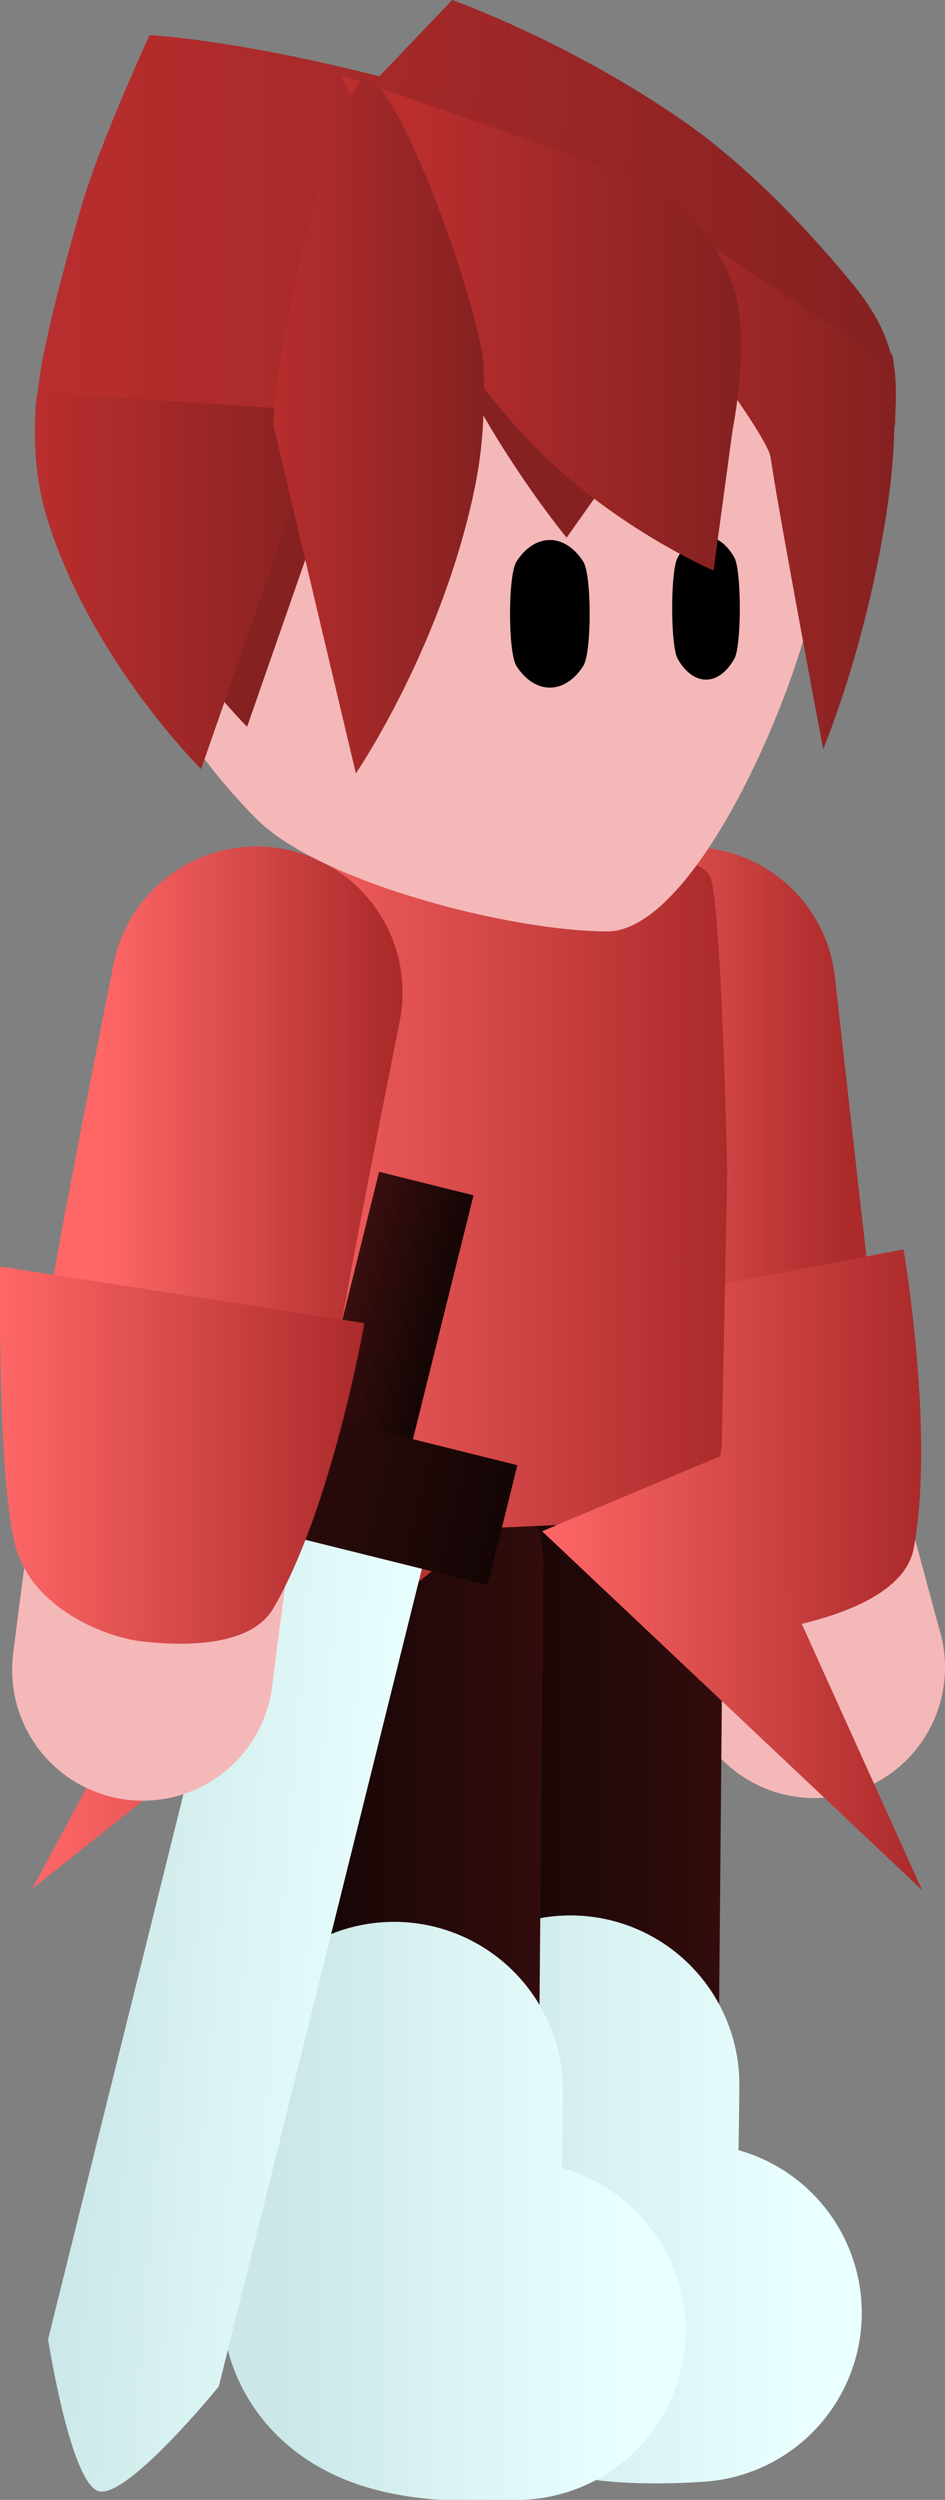 <svg version="1.1" xmlns="http://www.w3.org/2000/svg" xmlns:xlink="http://www.w3.org/1999/xlink" width="30.769" height="81.313" viewBox="0,0,30.769,81.313"><rect x="0" y="0" width="30.769" height="81.313" fill="#808080" stroke="none"/><defs><linearGradient x1="243.235" y1="174.65" x2="252.735" y2="174.65" gradientUnits="userSpaceOnUse" id="color-1"><stop offset="0" stop-color="#ff6767"/><stop offset="1" stop-color="#ab2a2a"/></linearGradient><linearGradient x1="242.801" y1="186.92" x2="255.161" y2="186.92" gradientUnits="userSpaceOnUse" id="color-2"><stop offset="0" stop-color="#ff6767"/><stop offset="1" stop-color="#ab2a2a"/></linearGradient><linearGradient x1="240.807" y1="203.132" x2="250.307" y2="203.132" gradientUnits="userSpaceOnUse" id="color-3"><stop offset="0" stop-color="#140505"/><stop offset="1" stop-color="#390e0e"/></linearGradient><linearGradient x1="240.179" y1="211.67" x2="251.179" y2="211.67" gradientUnits="userSpaceOnUse" id="color-4"><stop offset="0" stop-color="#cbe7e7"/><stop offset="1" stop-color="#eaffff"/></linearGradient><linearGradient x1="234.956" y1="203.477" x2="244.456" y2="203.477" gradientUnits="userSpaceOnUse" id="color-5"><stop offset="0" stop-color="#140505"/><stop offset="1" stop-color="#390e0e"/></linearGradient><linearGradient x1="234.437" y1="212.065" x2="245.437" y2="212.065" gradientUnits="userSpaceOnUse" id="color-6"><stop offset="0" stop-color="#cbe7e7"/><stop offset="1" stop-color="#eaffff"/></linearGradient><linearGradient x1="232.728" y1="178.978" x2="248.847" y2="178.978" gradientUnits="userSpaceOnUse" id="color-7"><stop offset="0" stop-color="#ff6767"/><stop offset="1" stop-color="#ab2a2a"/></linearGradient><linearGradient x1="226.221" y1="194.469" x2="240.93" y2="194.469" gradientUnits="userSpaceOnUse" id="color-8"><stop offset="0" stop-color="#ff6767"/><stop offset="1" stop-color="#ab2a2a"/></linearGradient><linearGradient x1="242.819" y1="194.519" x2="255.192" y2="194.519" gradientUnits="userSpaceOnUse" id="color-9"><stop offset="0" stop-color="#ff6767"/><stop offset="1" stop-color="#ab2a2a"/></linearGradient><linearGradient x1="239.592" y1="183.061" x2="236.491" y2="182.3" gradientUnits="userSpaceOnUse" id="color-10"><stop offset="0" stop-color="#140505"/><stop offset="1" stop-color="#390e0e"/></linearGradient><linearGradient x1="237.826" y1="205.772" x2="227.627" y2="204.963" gradientUnits="userSpaceOnUse" id="color-11"><stop offset="0" stop-color="#eaffff"/><stop offset="1" stop-color="#cbe7e7"/></linearGradient><linearGradient x1="241.539" y1="189.725" x2="231.644" y2="187.298" gradientUnits="userSpaceOnUse" id="color-12"><stop offset="0" stop-color="#140505"/><stop offset="1" stop-color="#390e0e"/></linearGradient><linearGradient x1="228.485" y1="174.01" x2="237.985" y2="174.01" gradientUnits="userSpaceOnUse" id="color-13"><stop offset="0" stop-color="#ff6767"/><stop offset="1" stop-color="#ab2a2a"/></linearGradient><linearGradient x1="225.168" y1="187.46" x2="237.032" y2="187.46" gradientUnits="userSpaceOnUse" id="color-14"><stop offset="0" stop-color="#ff6767"/><stop offset="1" stop-color="#ab2a2a"/></linearGradient><linearGradient x1="229.159" y1="158.255" x2="251.846" y2="158.255" gradientUnits="userSpaceOnUse" id="color-15"><stop offset="0" stop-color="#ffd499"/><stop offset="1" stop-color="#ffd599"/></linearGradient><linearGradient x1="226.847" y1="147.469" x2="254.336" y2="147.469" gradientUnits="userSpaceOnUse" id="color-16"><stop offset="0" stop-color="#ba2e2e"/><stop offset="1" stop-color="#852121"/></linearGradient><linearGradient x1="226.357" y1="147.998" x2="254.337" y2="147.998" gradientUnits="userSpaceOnUse" id="color-17"><stop offset="0" stop-color="#ba2e2e"/><stop offset="1" stop-color="#852121"/></linearGradient><linearGradient x1="226.306" y1="158.887" x2="235.777" y2="158.887" gradientUnits="userSpaceOnUse" id="color-18"><stop offset="0" stop-color="#ba2e2e"/><stop offset="1" stop-color="#852121"/></linearGradient><linearGradient x1="243.532" y1="155.13" x2="254.301" y2="155.13" gradientUnits="userSpaceOnUse" id="color-19"><stop offset="0" stop-color="#ba2e2e"/><stop offset="1" stop-color="#852121"/></linearGradient><linearGradient x1="238.592" y1="152.101" x2="249.118" y2="152.101" gradientUnits="userSpaceOnUse" id="color-20"><stop offset="0" stop-color="#ba2e2e"/><stop offset="1" stop-color="#852121"/></linearGradient><linearGradient x1="233.625" y1="154.812" x2="240.925" y2="154.812" gradientUnits="userSpaceOnUse" id="color-21"><stop offset="0" stop-color="#ba2e2e"/><stop offset="1" stop-color="#852121"/></linearGradient></defs><g transform="translate(-225.168,-140.131)"><g data-paper-data="{&quot;isPaintingLayer&quot;:true}" fill-rule="nonzero" stroke-linejoin="miter" stroke-miterlimit="10" stroke-dasharray="" stroke-dashoffset="0" style="mix-blend-mode: normal"><g><path d="M251.687,194.366c0,0 -2.368,-8.6 -2.8,-11.029c-0.512,-2.882 -1.161,-10.87 -1.161,-10.87" fill="none" stroke="#f5b8b8" stroke-width="8.5" stroke-linecap="round"/><path d="M249.527,186.461c-0.162,-0.815 -0.451,-1.282 -0.681,-3.276c-0.238,-2.061 -1.215,-10.752 -1.215,-10.752" fill="none" stroke="url(#color-1)" stroke-width="9.5" stroke-linecap="round"/><path d="M246.514,191.667c-1.271,-1.482 -3.714,-8.645 -3.714,-8.645l11.787,-2.253c0,0 1.032,6 0.328,9.736c-0.265,1.406 -2.258,2.11 -3.611,2.436c-1.186,0.286 -3.519,0.208 -4.79,-1.274z" fill="url(#color-2)" stroke="none" stroke-width="0" stroke-linecap="butt"/></g><g fill="none" stroke-linecap="round"><path d="M247.366,215.485c0,0 -3.628,0.305 -3.618,-0.799c0.024,-2.722 0.07,-7.874 0.098,-10.909c0.039,-4.319 0.117,-13.038 0.117,-13.038" stroke="url(#color-3)" stroke-width="9.5"/><path d="M247.727,215.364c0,0 -4.107,0.346 -4.096,-0.905c0.028,-3.081 0.08,-3.091 0.11,-6.526" stroke="url(#color-4)" stroke-width="11"/></g><g fill="none" stroke-linecap="round"><path d="M241.515,215.83c0,0 -3.628,0.305 -3.618,-0.799c0.024,-2.722 0.07,-7.874 0.098,-10.909c0.039,-4.319 0.117,-13.038 0.117,-13.038" stroke="url(#color-5)" stroke-width="9.5"/><path d="M241.985,215.945c0,0 -4.107,0.346 -4.096,-0.905c0.028,-3.081 0.08,-3.463 0.11,-6.898" stroke="url(#color-6)" stroke-width="11"/></g><g stroke-width="0" stroke-linecap="butt"><path d="M233.378,168.724c0.378,-1.147 2.774,-0.335 2.774,-0.335h9.352c0,0 2.456,-0.711 2.809,0.335c0.353,1.046 0.533,9.556 0.533,9.556l-0.178,8.885l-0.356,2.347l-7.503,0.335l-7.112,-0.503l-0.533,-2.682l-0.213,-8.55c0,0 -0.72,-5.904 0.427,-9.388z" fill="url(#color-7)" stroke="#001966"/><path d="M226.221,201.561l7.628,-14.183l7.081,2.51z" fill="url(#color-8)" stroke="none"/><path d="M242.819,189.938l5.956,-2.51l6.417,14.183z" data-paper-data="{&quot;index&quot;:null}" fill="url(#color-9)" stroke="none"/></g><g stroke="none" stroke-linecap="butt"><path d="M240.585,179.01l-2.015,8.105l-3.073,-0.764l2.015,-8.105z" fill="url(#color-10)" stroke-width="0"/><path d="M239.025,190.671l-6.733,27.082c0,0 -2.958,3.644 -3.904,3.409c-0.918,-0.228 -1.655,-4.942 -1.655,-4.942l6.697,-26.94z" fill="url(#color-11)" stroke-width="0.5"/><path d="M242.014,187.789l-0.97,3.901l-9.876,-2.455l0.97,-3.901z" fill="url(#color-12)" stroke-width="0"/></g><g><path d="M229.813,194.451c0,0 0.888,-7.22 1.594,-10.804c0.724,-3.677 2.264,-10.887 2.264,-10.887" fill="none" stroke="#f5b8b8" stroke-width="8.5" stroke-linecap="round"/><path d="M231.142,185.006c0.072,-0.816 0.042,-0.286 0.543,-3.083c0.533,-2.977 1.84,-9.51 1.84,-9.51" fill="none" stroke="url(#color-13)" stroke-width="9.5" stroke-linecap="round"/><path d="M225.764,190.716c-0.698,-1.823 -0.59,-9.39 -0.59,-9.39l11.858,1.842c0,0 -1.046,5.998 -2.966,9.279c-0.722,1.235 -2.836,1.228 -4.22,1.08c-1.213,-0.13 -3.384,-0.987 -4.082,-2.81z" fill="url(#color-14)" stroke="none" stroke-width="0" stroke-linecap="butt"/></g><g stroke-linecap="butt"><path d="M240.502,146.842c3.13,0 5.965,1.279 8.019,3.345c2.053,2.067 3.325,4.92 3.325,8.068c0,2.788 -3.776,12.171 -6.906,12.171c-3.13,0 -9.372,-1.595 -11.425,-3.661c-2.053,-2.067 -4.355,-5.362 -4.355,-8.51c0,-3.148 1.271,-6.002 3.325,-8.068c2.053,-2.066 4.889,-3.345 8.019,-3.345z" fill="#f5b8b8" stroke="url(#color-15)" stroke-width="0"/><path d="M244.159,158.399c0.278,0.434 0.278,2.96 -0,3.394c-0.279,0.435 -0.663,0.704 -1.088,0.704c-0.425,-0 -0.809,-0.269 -1.088,-0.704c-0.278,-0.434 -0.278,-2.96 0,-3.394c0.279,-0.435 0.663,-0.704 1.088,-0.704c0.425,0 0.809,0.269 1.088,0.704z" data-paper-data="{&quot;index&quot;:null}" fill="#000000" stroke="none" stroke-width="1.301"/><path d="M249.079,158.269c0.236,0.42 0.236,2.867 -0,3.287c-0.237,0.421 -0.564,0.682 -0.924,0.681c-0.361,0 -0.687,-0.261 -0.924,-0.682c-0.236,-0.42 -0.236,-2.867 0,-3.287c0.237,-0.421 0.564,-0.682 0.924,-0.681c0.361,0 0.687,0.261 0.924,0.682z" data-paper-data="{&quot;index&quot;:null}" fill="#000000" stroke="none" stroke-width="1.301"/><g stroke="none" stroke-width="0"><path d="M227.818,152.134c0.061,-1.561 0.651,-0.575 0.651,-0.575l8.805,0.575l-4.061,11.637c0,0 -3.444,-3.418 -4.915,-7.849c-0.4,-1.204 -0.541,-2.227 -0.48,-3.788z" data-paper-data="{&quot;index&quot;:null}" fill="#852121"/><path d="M254.296,153.772c-0.178,1.83 -1.891,0.674 -1.891,0.674c0,0 -2.084,-1.944 -4.502,-2.462c-2.389,-0.512 -5.099,0.403 -7.149,0.349c-4.38,-0.115 -13.908,1.439 -13.908,1.439l13.045,-13.64c0,0 3.772,1.329 7.524,3.934c2.029,1.408 3.988,3.444 5.487,5.267c1.161,1.411 1.571,2.61 1.393,4.44z" fill="url(#color-16)"/><path d="M254.314,153.902c0,0.347 -0.961,0.822 -0.961,0.822c0,0 -1.21,-0.037 -2.453,-0.075c-1.696,-0.052 -0.39,-3.341 -5.302,-3.49c-1.974,-0.06 -5.972,1.609 -8.577,1.96c-5.934,0.8 -10.662,0.783 -10.662,0.783c0,0 -0.037,-0.836 0.175,-1.971c0.303,-1.624 0.928,-3.861 1.301,-5.14c0.591,-2.027 2.203,-5.519 2.203,-5.519c0,0 4.785,0.238 12.446,2.818c5.223,1.759 9.977,4.384 11.56,7.231c0.408,0.734 0.27,1.903 0.27,2.581z" fill="url(#color-17)"/><path d="M226.32,153.51c0.061,-1.561 0.651,-0.575 0.651,-0.575l8.805,0.575l-4.061,11.637c0,0 -3.444,-3.418 -4.915,-7.849c-0.4,-1.204 -0.541,-2.227 -0.48,-3.788z" data-paper-data="{&quot;index&quot;:null}" fill="url(#color-18)"/><path d="M254.088,156.427c-0.634,4.556 -2.118,8.071 -2.118,8.071c0,0 -1.433,-7.583 -1.713,-9.494c-0.105,-0.719 -3.091,-4.628 -3.091,-4.628c0,0 -4.732,-4.473 -3.323,-4.613c1.089,-0.108 10.171,6.178 10.171,6.178c0,0 0.254,-1.014 0.281,0.591c0.026,1.605 -0.035,2.657 -0.207,3.895z" data-paper-data="{&quot;index&quot;:null}" fill="url(#color-19)"/><path d="M238.783,146.012c0.207,-1.236 0.762,-0.198 0.762,-0.198l9.548,4.067l-5.476,7.738c0,0 -3.447,-4.17 -4.652,-8.351c-0.328,-1.136 -0.39,-2.02 -0.182,-3.256z" fill="#852121"/><path d="M236.245,142.553c0,0 8.028,2.73 9.816,3.506c0.505,0.219 2.357,1.353 3.029,3.532c0.51,1.654 -0.068,4.519 -0.068,4.519l-0.621,4.578c0,0 -3.414,-1.452 -6.093,-4.31c-2.298,-2.451 -4.619,-6.151 -4.365,-8.429z" fill="url(#color-20)"/><path d="M240.544,156.383c-1.134,5.027 -3.789,8.904 -3.789,8.904c0,0 -2.144,-9.042 -2.667,-11.248c-0.218,-0.919 1.801,-11.201 3.012,-11.317c1.016,-0.098 3.766,7.592 3.814,9.363c0.047,1.771 -0.062,2.932 -0.37,4.297z" data-paper-data="{&quot;index&quot;:null}" fill="url(#color-21)"/></g></g></g></g></svg><!--rotationCenter:14.83192729343159:39.86856807575711-->